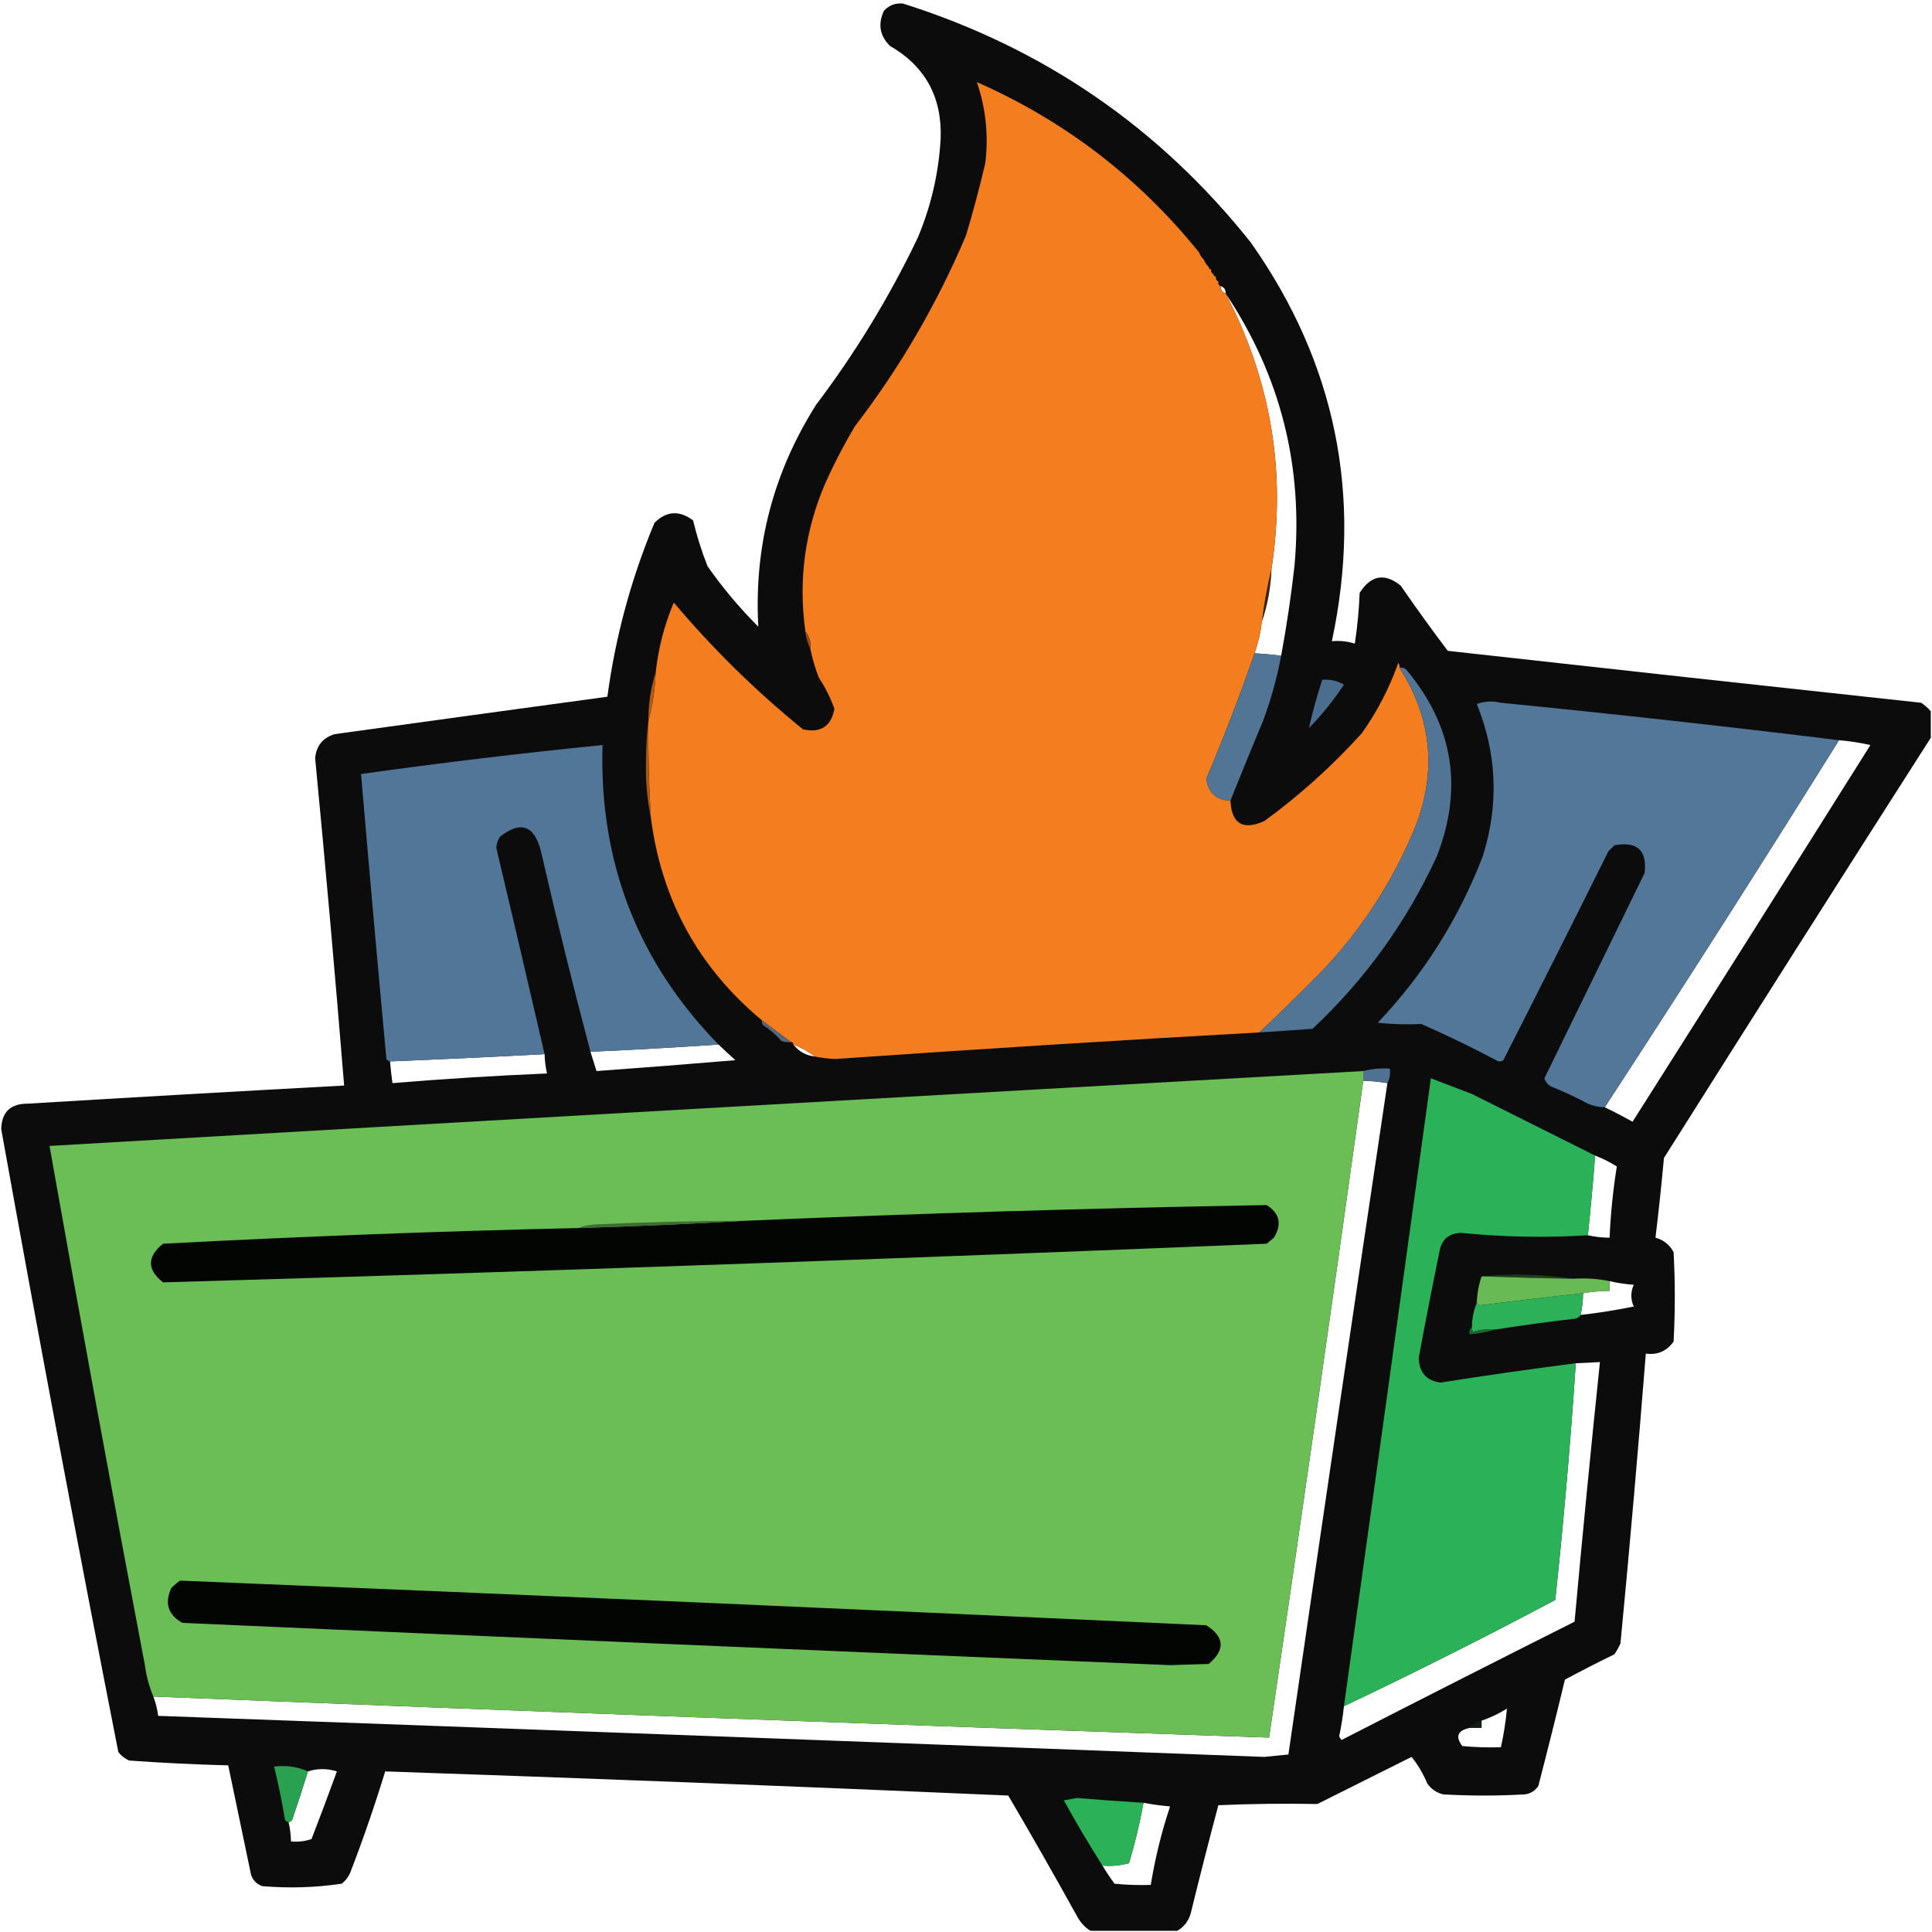 <?xml version="1.0" encoding="UTF-8"?>
<!DOCTYPE svg PUBLIC "-//W3C//DTD SVG 1.1//EN" "http://www.w3.org/Graphics/SVG/1.1/DTD/svg11.dtd">
<svg xmlns="http://www.w3.org/2000/svg" version="1.1" width="800px" height="800px" style="shape-rendering:geometricPrecision; text-rendering:geometricPrecision; image-rendering:optimizeQuality; fill-rule:evenodd; clip-rule:evenodd" xmlns:xlink="http://www.w3.org/1999/xlink">
<g><path style="opacity:0.953" fill="#010100" d="M 799.5,294.5 C 799.5,298.167 799.5,301.833 799.5,305.5C 762.53,363.326 725.696,421.326 689,479.5C 687.997,490.541 686.83,501.541 685.5,512.5C 688.891,513.438 691.391,515.438 693,518.5C 693.667,530.833 693.667,543.167 693,555.5C 690.181,559.493 686.347,561.16 681.5,560.5C 678.331,600.525 674.831,640.525 671,680.5C 670.293,682.081 669.46,683.581 668.5,685C 661.588,688.372 654.755,691.872 648,695.5C 644.46,710.202 640.793,724.869 637,739.5C 635.681,741.487 633.848,742.654 631.5,743C 620.167,743.667 608.833,743.667 597.5,743C 594.804,742.31 592.637,740.81 591,738.5C 589.322,734.468 587.156,730.801 584.5,727.5C 571.5,734 558.5,740.5 545.5,747C 531.822,746.742 518.155,746.908 504.5,747.5C 500.512,762.452 496.679,777.452 493,792.5C 492.033,795.621 490.2,797.954 487.5,799.5C 475.5,799.5 463.5,799.5 451.5,799.5C 449.193,798.023 447.36,796.023 446,793.5C 436.7,776.705 427.2,760.038 417.5,743.5C 331.517,739.748 245.517,736.414 159.5,733.5C 155.171,747.652 150.338,761.652 145,775.5C 144.215,777.286 143.049,778.786 141.5,780C 130.598,781.62 119.598,781.954 108.5,781C 106.333,780.167 104.833,778.667 104,776.5C 100.826,761.295 97.659,746.128 94.5,731C 80.817,730.654 67.15,729.987 53.5,729C 51.714,728.215 50.214,727.049 49,725.5C 32.131,639.655 15.965,553.655 0.5,467.5C 0.699,460.469 4.366,456.969 11.5,457C 55.163,454.363 98.829,451.863 142.5,449.5C 138.831,404.309 134.831,359.142 130.5,314C 130.94,308.893 133.606,305.56 138.5,304C 176.174,298.785 213.841,293.618 251.5,288.5C 254.833,263.663 261.333,239.663 271,216.5C 275.985,211.553 281.319,211.22 287,215.5C 288.544,221.976 290.544,228.31 293,234.5C 299.248,243.419 306.248,251.752 314,259.5C 312.173,226.306 320.173,195.639 338,167.5C 354.26,146 368.26,123 380,98.5C 385.531,85.375 388.698,71.709 389.5,57.5C 390.155,40.298 383.155,27.465 368.5,19C 364.286,14.8 363.452,9.966 366,4.5C 368.133,2.147 370.8,1.147 374,1.5C 432.181,19.906 480.181,52.906 518,100.5C 553.162,150.474 564.329,205.474 551.5,265.5C 554.777,265.216 557.943,265.549 561,266.5C 562.064,259.542 562.731,252.542 563,245.5C 567.687,238.146 573.354,237.146 580,242.5C 586.306,251.64 592.806,260.64 599.5,269.5C 664.812,276.775 730.145,283.942 795.5,291C 797.027,292.032 798.36,293.199 799.5,294.5 Z M 505.5,118.5 C 506.906,118.973 507.573,119.973 507.5,121.5C 506.094,121.027 505.427,120.027 505.5,118.5 Z M 507.5,121.5 C 530.28,155.618 539.78,193.284 536,234.5C 534.599,246.908 532.765,259.241 530.5,271.5C 526.846,271.058 523.179,270.724 519.5,270.5C 520.967,266.298 521.967,261.965 522.5,257.5C 524.894,250.482 526.227,243.149 526.5,235.5C 532.645,195.531 526.312,157.531 507.5,121.5 Z M 761.5,306.5 C 765.871,306.875 770.204,307.541 774.5,308.5C 742.224,359.86 709.391,411.86 676,464.5C 672.153,462.328 668.319,460.328 664.5,458.5C 697.319,408.209 729.652,357.542 761.5,306.5 Z M 297.5,432.5 C 299.76,434.65 302.093,436.817 304.5,439C 285.293,440.619 266.127,442.119 247,443.5C 246.16,440.798 245.327,438.132 244.5,435.5C 262.189,434.732 279.855,433.732 297.5,432.5 Z M 328.5,432.5 C 331.76,433.774 334.76,435.44 337.5,437.5C 333.756,437.072 330.756,435.405 328.5,432.5 Z M 225.5,436.5 C 225.575,439.206 225.908,441.873 226.5,444.5C 205.115,445.405 183.781,446.738 162.5,448.5C 162.124,445.817 161.791,442.817 161.5,439.5C 182.841,438.64 204.174,437.64 225.5,436.5 Z M 564.5,447.5 C 567.86,447.616 571.193,447.949 574.5,448.5C 560.651,541.109 546.984,633.776 533.5,726.5C 530.167,726.833 526.833,727.167 523.5,727.5C 370.836,721.685 218.17,716.019 65.5,710.5C 65.142,707.733 64.475,705.067 63.5,702.5C 217.477,708.61 371.477,714.277 525.5,719.5C 538.873,628.89 551.873,538.224 564.5,447.5 Z M 660.5,478.5 C 663.637,479.713 666.637,481.213 669.5,483C 667.925,492.729 666.925,502.562 666.5,512.5C 663.455,512.492 660.455,512.159 657.5,511.5C 658.665,500.519 659.665,489.519 660.5,478.5 Z M 666.5,530.5 C 669.747,531.252 673.081,531.752 676.5,532C 675.167,535 675.167,538 676.5,541C 669.213,542.493 661.88,543.66 654.5,544.5C 655.159,541.545 655.492,538.545 655.5,535.5C 659.135,534.886 662.802,534.552 666.5,534.5C 666.5,533.167 666.5,531.833 666.5,530.5 Z M 556.5,706.5 C 586.002,692.499 615.168,677.832 644,662.5C 647.495,629.89 650.329,597.223 652.5,564.5C 655.889,564.368 659.223,564.201 662.5,564C 658.764,599.76 655.264,635.594 652,671.5C 619.755,687.706 587.589,704.039 555.5,720.5C 555.167,720 554.833,719.5 554.5,719C 555.4,714.867 556.067,710.7 556.5,706.5 Z M 608.5,715.5 C 610.167,715.5 611.833,715.5 613.5,715.5C 613.5,714.5 613.5,713.5 613.5,712.5C 617.176,711.246 620.676,709.579 624,707.5C 623.502,712.832 622.669,718.166 621.5,723.5C 616.156,723.666 610.823,723.499 605.5,723C 602.539,719.082 603.539,716.582 608.5,715.5 Z M 119.5,754.5 C 120.117,754.389 120.617,754.056 121,753.5C 123.278,746.835 125.444,740.168 127.5,733.5C 131.454,732.235 135.454,732.235 139.5,733.5C 136.098,742.872 132.598,752.205 129,761.5C 126.281,762.444 123.448,762.777 120.5,762.5C 120.425,759.794 120.092,757.127 119.5,754.5 Z M 473.5,746.5 C 477.119,747.18 480.786,747.68 484.5,748C 480.972,758.614 478.305,769.447 476.5,780.5C 471.489,780.666 466.489,780.499 461.5,780C 459.699,777.557 458.032,775.057 456.5,772.5C 460.226,772.823 463.893,772.489 467.5,771.5C 469.974,763.271 471.974,754.938 473.5,746.5 Z"/></g>
<g><path style="opacity:1" fill="#f47e1f" d="M 496.5,104.5 C 496.932,105.71 497.599,106.71 498.5,107.5C 498.932,108.71 499.599,109.71 500.5,110.5C 500.5,111.167 500.833,111.5 501.5,111.5C 501.328,112.492 501.662,113.158 502.5,113.5C 502.5,114.167 502.833,114.5 503.5,114.5C 503.328,115.492 503.662,116.158 504.5,116.5C 504.328,117.492 504.662,118.158 505.5,118.5C 505.427,120.027 506.094,121.027 507.5,121.5C 526.312,157.531 532.645,195.531 526.5,235.5C 524.754,242.633 523.42,249.966 522.5,257.5C 521.967,261.965 520.967,266.298 519.5,270.5C 513.425,287.997 506.758,305.33 499.5,322.5C 500.354,328.358 503.688,331.358 509.5,331.5C 509.954,341.107 514.621,343.94 523.5,340C 538.246,329.257 551.746,317.09 564,303.5C 570.342,294.482 575.342,284.815 579,274.5C 579.464,275.094 579.631,275.761 579.5,276.5C 592.859,297.378 595.026,319.378 586,342.5C 576.942,364.544 564.276,384.211 548,401.5C 539.272,410.396 530.438,419.063 521.5,427.5C 463.127,430.748 404.627,434.415 346,438.5C 343.116,438.394 340.282,438.061 337.5,437.5C 334.76,435.44 331.76,433.774 328.5,432.5C 328.5,431.833 328.167,431.5 327.5,431.5C 323.538,428.512 319.538,425.512 315.5,422.5C 289.233,400.644 273.9,372.644 269.5,338.5C 268.667,325.185 268.334,311.851 268.5,298.5C 270.246,292.074 271.246,285.407 271.5,278.5C 272.6,268.43 275.1,258.763 279,249.5C 295.201,268.702 313.035,286.202 332.5,302C 339.847,303.621 344.181,300.788 345.5,293.5C 343.887,288.94 341.72,284.607 339,280.5C 337.523,276.571 336.356,272.571 335.5,268.5C 335.829,265.772 335.163,263.438 333.5,261.5C 330.495,240.037 333.328,219.371 342,199.5C 345.563,191.604 349.563,183.938 354,176.5C 372.642,152.234 387.975,125.901 400,97.5C 402.983,87.566 405.65,77.566 408,67.5C 409.37,55.993 408.204,44.826 404.5,34C 440.812,50.005 471.479,73.505 496.5,104.5 Z"/></g>
<g><path style="opacity:0.331" fill="#9b5115" d="M 526.5,235.5 C 526.227,243.149 524.894,250.482 522.5,257.5C 523.42,249.966 524.754,242.633 526.5,235.5 Z"/></g>
<g><path style="opacity:1" fill="#934c13" d="M 333.5,261.5 C 335.163,263.438 335.829,265.772 335.5,268.5C 334.388,266.401 333.721,264.067 333.5,261.5 Z"/></g>
<g><path style="opacity:1" fill="#537595" d="M 519.5,270.5 C 523.179,270.724 526.846,271.058 530.5,271.5C 528.788,280.676 526.288,289.676 523,298.5C 518.393,309.496 513.893,320.496 509.5,331.5C 503.688,331.358 500.354,328.358 499.5,322.5C 506.758,305.33 513.425,287.997 519.5,270.5 Z"/></g>
<g><path style="opacity:1" fill="#4c6e8e" d="M 547.5,281.5 C 550.734,281.205 553.734,281.871 556.5,283.5C 552.236,289.934 547.402,295.934 542,301.5C 543.497,294.81 545.331,288.143 547.5,281.5 Z"/></g>
<g><path style="opacity:1" fill="#ad5a17" d="M 271.5,278.5 C 271.246,285.407 270.246,292.074 268.5,298.5C 268.439,291.546 269.439,284.879 271.5,278.5 Z"/></g>
<g><path style="opacity:1" fill="#527596" d="M 579.5,276.5 C 580.675,276.281 581.675,276.614 582.5,277.5C 601.768,300.629 605.934,326.296 595,354.5C 582.512,381.662 565.346,405.495 543.5,426C 536.165,426.548 528.831,427.048 521.5,427.5C 530.438,419.063 539.272,410.396 548,401.5C 564.276,384.211 576.942,364.544 586,342.5C 595.026,319.378 592.859,297.378 579.5,276.5 Z"/></g>
<g><path style="opacity:1" fill="#527799" d="M 761.5,306.5 C 729.652,357.542 697.319,408.209 664.5,458.5C 662.073,458.477 659.74,457.977 657.5,457C 652.62,454.393 647.62,452.06 642.5,450C 641.01,449.255 640.01,448.088 639.5,446.5C 653.331,418.172 667.164,389.838 681,361.5C 682.107,352.117 677.94,348.283 668.5,350C 667.667,350.833 666.833,351.667 666,352.5C 651.628,381.411 637.128,410.244 622.5,439C 621.5,439.667 620.5,439.667 619.5,439C 609.374,433.622 599.041,428.622 588.5,424C 582.476,424.304 576.476,424.137 570.5,423.5C 589.538,403.438 604.038,380.438 614,354.5C 620.713,333.148 619.879,312.148 611.5,291.5C 614.784,290.343 618.118,290.176 621.5,291C 668.378,295.635 715.045,300.801 761.5,306.5 Z"/></g>
<g><path style="opacity:1" fill="#517698" d="M 297.5,432.5 C 279.855,433.732 262.189,434.732 244.5,435.5C 237.228,408.078 230.395,380.412 224,352.5C 221.256,341.715 215.59,339.715 207,346.5C 206.125,347.873 205.625,349.373 205.5,351C 212.249,379.496 218.916,407.996 225.5,436.5C 204.174,437.64 182.841,438.64 161.5,439.5C 160.883,439.389 160.383,439.056 160,438.5C 156.35,399.179 152.85,359.846 149.5,320.5C 182.764,315.841 216.098,311.841 249.5,308.5C 248.05,356.899 264.05,398.232 297.5,432.5 Z"/></g>
<g><path style="opacity:1" fill="#a95816" d="M 268.5,298.5 C 268.334,311.851 268.667,325.185 269.5,338.5C 267.949,331.066 267.282,323.4 267.5,315.5C 267.501,309.657 267.834,303.99 268.5,298.5 Z"/></g>
<g><path style="opacity:1" fill="#53687f" d="M 315.5,422.5 C 319.538,425.512 323.538,428.512 327.5,431.5C 326.127,431.657 324.793,431.49 323.5,431C 321.295,428.46 318.795,426.293 316,424.5C 315.536,423.906 315.369,423.239 315.5,422.5 Z"/></g>
<g><path style="opacity:1" fill="#4f7292" d="M 574.5,448.5 C 571.193,447.949 567.86,447.616 564.5,447.5C 564.5,446.167 564.5,444.833 564.5,443.5C 568.064,442.577 571.731,442.244 575.5,442.5C 575.795,444.735 575.461,446.735 574.5,448.5 Z"/></g>
<g><path style="opacity:1" fill="#6abe55" d="M 564.5,443.5 C 564.5,444.833 564.5,446.167 564.5,447.5C 551.873,538.224 538.873,628.89 525.5,719.5C 371.477,714.277 217.477,708.61 63.5,702.5C 61.78,698.443 60.614,694.11 60,689.5C 46.375,617.876 33.208,546.21 20.5,474.5C 201.828,464 383.162,453.667 564.5,443.5 Z"/></g>
<g><path style="opacity:1" fill="#2bb259" d="M 660.5,478.5 C 659.665,489.519 658.665,500.519 657.5,511.5C 640.134,512.591 622.634,512.258 605,510.5C 599.81,510.69 596.81,513.356 596,518.5C 593.038,532.976 590.205,547.476 587.5,562C 587.527,568.186 590.527,571.686 596.5,572.5C 615.133,569.552 633.8,566.886 652.5,564.5C 650.329,597.223 647.495,629.89 644,662.5C 615.168,677.832 586.002,692.499 556.5,706.5C 568.594,619.84 580.594,533.174 592.5,446.5C 598.145,448.653 603.812,450.82 609.5,453C 626.519,461.51 643.519,470.01 660.5,478.5 Z"/></g>
<g><path style="opacity:1" fill="#030502" d="M 239.5,508.5 C 262.67,507.816 285.67,506.816 308.5,505.5C 380.48,502.429 452.48,500.263 524.5,499C 529.913,502.42 530.913,506.92 527.5,512.5C 526.5,513.333 525.5,514.167 524.5,515C 372.189,521.261 219.856,526.594 67.5,531C 60.844,525.715 60.844,520.382 67.5,515C 124.801,511.983 182.135,509.816 239.5,508.5 Z"/></g>
<g><path style="opacity:1" fill="#3d6d31" d="M 308.5,505.5 C 285.67,506.816 262.67,507.816 239.5,508.5C 241.631,507.686 243.964,507.186 246.5,507C 267.157,506.049 287.824,505.549 308.5,505.5 Z"/></g>
<g><path style="opacity:1" fill="#223c1b" d="M 613.5,528.5 C 626.191,527.319 638.858,527.652 651.5,529.5C 638.829,529.293 626.163,528.96 613.5,528.5 Z"/></g>
<g><path style="opacity:0.999" fill="#67ba54" d="M 613.5,528.5 C 626.163,528.96 638.829,529.293 651.5,529.5C 656.695,529.179 661.695,529.513 666.5,530.5C 666.5,531.833 666.5,533.167 666.5,534.5C 662.802,534.552 659.135,534.886 655.5,535.5C 641.313,537.027 627.147,538.693 613,540.5C 612.235,540.43 611.735,540.097 611.5,539.5C 611.646,535.613 612.313,531.946 613.5,528.5 Z"/></g>
<g><path style="opacity:1" fill="#2cb158" d="M 655.5,535.5 C 655.492,538.545 655.159,541.545 654.5,544.5C 654.082,545.222 653.416,545.722 652.5,546C 641.455,547.268 630.455,548.768 619.5,550.5C 616.223,550.216 613.057,550.549 610,551.5C 609.536,550.906 609.369,550.239 609.5,549.5C 609.549,545.922 610.215,542.589 611.5,539.5C 611.735,540.097 612.235,540.43 613,540.5C 627.147,538.693 641.313,537.027 655.5,535.5 Z"/></g>
<g><path style="opacity:1" fill="#1a6834" d="M 609.5,549.5 C 609.369,550.239 609.536,550.906 610,551.5C 613.057,550.549 616.223,550.216 619.5,550.5C 616.026,551.525 612.36,552.192 608.5,552.5C 608.263,551.209 608.596,550.209 609.5,549.5 Z"/></g>
<g><path style="opacity:1" fill="#020502" d="M 74.5,654.5 C 216.183,660.276 357.85,666.443 499.5,673C 507.091,677.821 507.424,683.155 500.5,689C 495.167,689.167 489.833,689.333 484.5,689.5C 348.155,683.861 211.821,678.027 75.5,672C 69.533,668.608 68.033,663.774 71,657.5C 72.145,656.364 73.312,655.364 74.5,654.5 Z"/></g>
<g><path style="opacity:0.118" fill="#228a45" d="M 613.5,712.5 C 613.5,713.5 613.5,714.5 613.5,715.5C 611.833,715.5 610.167,715.5 608.5,715.5C 609.659,713.75 611.326,712.75 613.5,712.5 Z"/></g>
<g><path style="opacity:1" fill="#29a151" d="M 127.5,733.5 C 125.444,740.168 123.278,746.835 121,753.5C 120.617,754.056 120.117,754.389 119.5,754.5C 118.883,754.389 118.383,754.056 118,753.5C 116.779,746.076 115.279,738.743 113.5,731.5C 118.619,730.897 123.285,731.564 127.5,733.5 Z"/></g>
<g><path style="opacity:1" fill="#2bb158" d="M 473.5,746.5 C 471.974,754.938 469.974,763.271 467.5,771.5C 463.893,772.489 460.226,772.823 456.5,772.5C 450.941,763.728 445.608,754.728 440.5,745.5C 442.333,745.167 444.167,744.833 446,744.5C 455.163,745.285 464.33,745.952 473.5,746.5 Z"/></g>
</svg>
